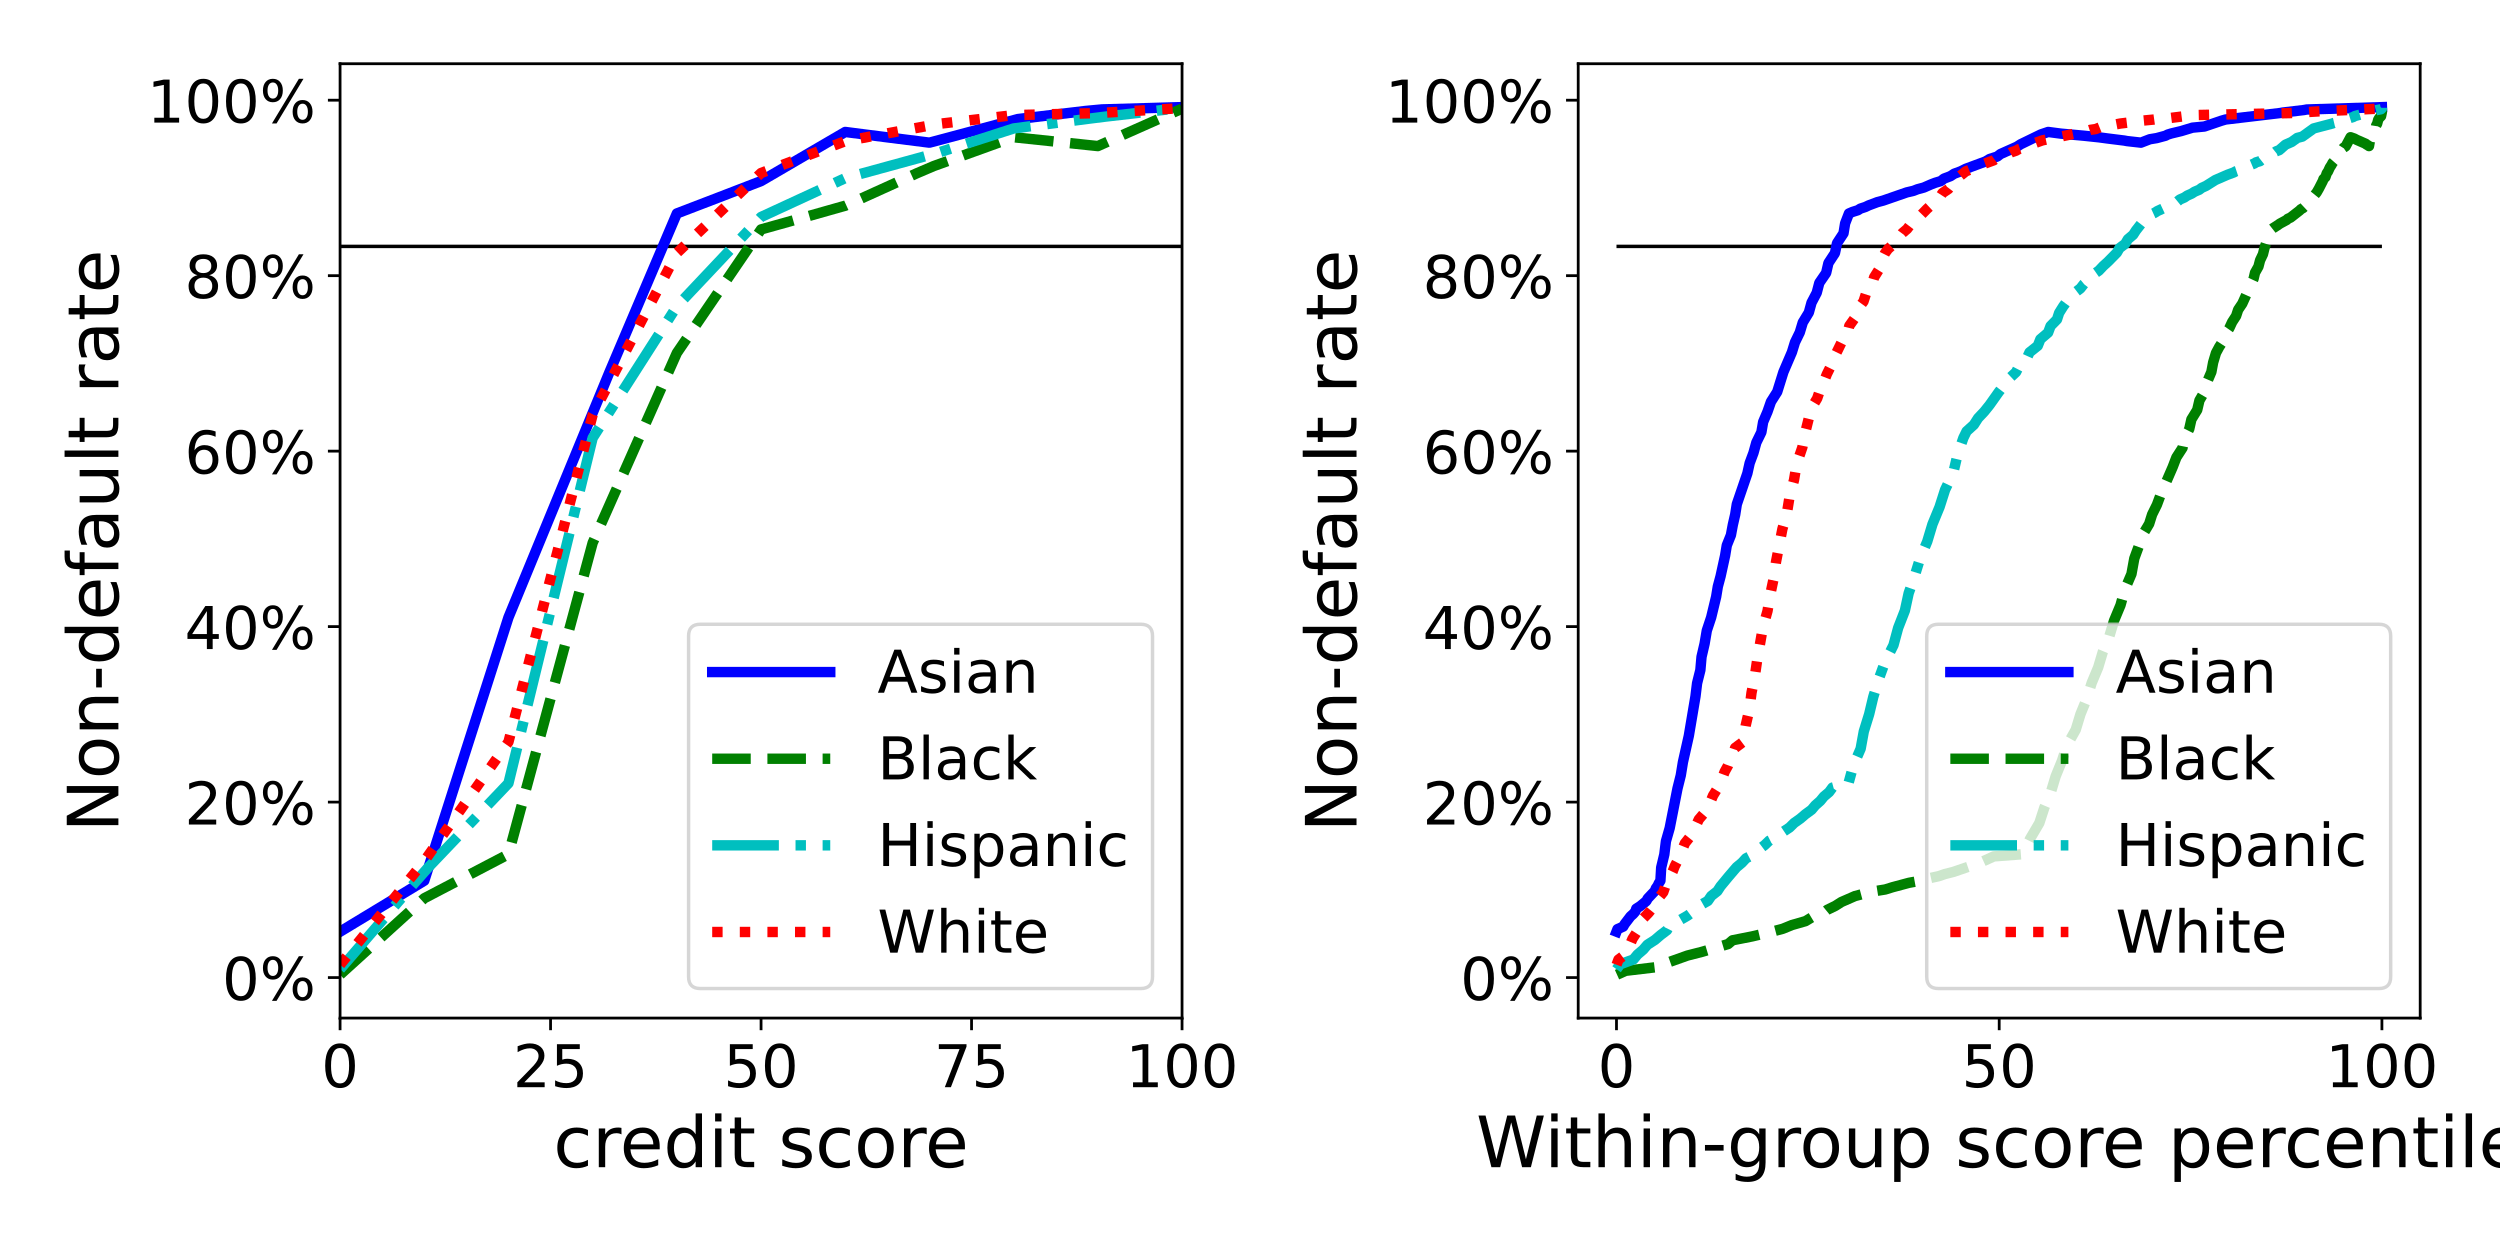 <?xml version="1.0" encoding="utf-8" standalone="no"?>
<!DOCTYPE svg PUBLIC "-//W3C//DTD SVG 1.1//EN"
  "http://www.w3.org/Graphics/SVG/1.1/DTD/svg11.dtd">
<!-- Created with matplotlib (https://matplotlib.org/) -->
<svg height="360pt" version="1.1" viewBox="0 0 720 360" width="720pt" xmlns="http://www.w3.org/2000/svg" xmlns:xlink="http://www.w3.org/1999/xlink">
 <defs>
  <style type="text/css">*{stroke-linecap:butt;stroke-linejoin:round;}</style>
 </defs>
 <g id="figure_1">
  <g id="patch_1">
   <path d="M 0 360 
L 720 360 
L 720 0 
L 0 0 
z
" style="fill:#ffffff;"/>
  </g>
  <g id="axes_1">
   <g id="patch_2">
    <path d="M 97.94 293.2 
L 340.429 293.2 
L 340.429 18.36 
L 97.94 18.36 
z
" style="fill:#ffffff;"/>
   </g>
   <g id="matplotlib.axis_1">
    <g id="xtick_1">
     <g id="line2d_1">
      <defs>
       <path d="M 0 0 
L 0 3.5 
" id="m68aff17938" style="stroke:#000000;stroke-width:0.8;"/>
      </defs>
      <g>
       <use style="stroke:#000000;stroke-width:0.8;" x="97.94" xlink:href="#m68aff17938" y="293.2"/>
      </g>
     </g>
     <g id="text_1">
      <!-- 0 -->
      <g transform="translate(92.532 313.117)scale(0.17 -0.17)">
       <defs>
        <path d="M 31.781 66.406 
Q 24.172 66.406 20.328 58.906 
Q 16.5 51.422 16.5 36.375 
Q 16.5 21.391 20.328 13.891 
Q 24.172 6.391 31.781 6.391 
Q 39.453 6.391 43.281 13.891 
Q 47.125 21.391 47.125 36.375 
Q 47.125 51.422 43.281 58.906 
Q 39.453 66.406 31.781 66.406 
z
M 31.781 74.219 
Q 44.047 74.219 50.516 64.516 
Q 56.984 54.828 56.984 36.375 
Q 56.984 17.969 50.516 8.266 
Q 44.047 -1.422 31.781 -1.422 
Q 19.531 -1.422 13.062 8.266 
Q 6.594 17.969 6.594 36.375 
Q 6.594 54.828 13.062 64.516 
Q 19.531 74.219 31.781 74.219 
z
" id="DejaVuSans-48"/>
       </defs>
       <use xlink:href="#DejaVuSans-48"/>
      </g>
     </g>
    </g>
    <g id="xtick_2">
     <g id="line2d_2">
      <g>
       <use style="stroke:#000000;stroke-width:0.8;" x="158.562" xlink:href="#m68aff17938" y="293.2"/>
      </g>
     </g>
     <g id="text_2">
      <!-- 25 -->
      <g transform="translate(147.746 313.117)scale(0.17 -0.17)">
       <defs>
        <path d="M 19.188 8.297 
L 53.609 8.297 
L 53.609 0 
L 7.328 0 
L 7.328 8.297 
Q 12.938 14.109 22.625 23.891 
Q 32.328 33.688 34.812 36.531 
Q 39.547 41.844 41.422 45.531 
Q 43.312 49.219 43.312 52.781 
Q 43.312 58.594 39.234 62.25 
Q 35.156 65.922 28.609 65.922 
Q 23.969 65.922 18.812 64.312 
Q 13.672 62.703 7.812 59.422 
L 7.812 69.391 
Q 13.766 71.781 18.938 73 
Q 24.125 74.219 28.422 74.219 
Q 39.75 74.219 46.484 68.547 
Q 53.219 62.891 53.219 53.422 
Q 53.219 48.922 51.531 44.891 
Q 49.859 40.875 45.406 35.406 
Q 44.188 33.984 37.641 27.219 
Q 31.109 20.453 19.188 8.297 
z
" id="DejaVuSans-50"/>
        <path d="M 10.797 72.906 
L 49.516 72.906 
L 49.516 64.594 
L 19.828 64.594 
L 19.828 46.734 
Q 21.969 47.469 24.109 47.828 
Q 26.266 48.188 28.422 48.188 
Q 40.625 48.188 47.75 41.5 
Q 54.891 34.812 54.891 23.391 
Q 54.891 11.625 47.562 5.094 
Q 40.234 -1.422 26.906 -1.422 
Q 22.312 -1.422 17.547 -0.641 
Q 12.797 0.141 7.719 1.703 
L 7.719 11.625 
Q 12.109 9.234 16.797 8.062 
Q 21.484 6.891 26.703 6.891 
Q 35.156 6.891 40.078 11.328 
Q 45.016 15.766 45.016 23.391 
Q 45.016 31 40.078 35.438 
Q 35.156 39.891 26.703 39.891 
Q 22.75 39.891 18.812 39.016 
Q 14.891 38.141 10.797 36.281 
z
" id="DejaVuSans-53"/>
       </defs>
       <use xlink:href="#DejaVuSans-50"/>
       <use x="63.623" xlink:href="#DejaVuSans-53"/>
      </g>
     </g>
    </g>
    <g id="xtick_3">
     <g id="line2d_3">
      <g>
       <use style="stroke:#000000;stroke-width:0.8;" x="219.185" xlink:href="#m68aff17938" y="293.2"/>
      </g>
     </g>
     <g id="text_3">
      <!-- 50 -->
      <g transform="translate(208.368 313.117)scale(0.17 -0.17)">
       <use xlink:href="#DejaVuSans-53"/>
       <use x="63.623" xlink:href="#DejaVuSans-48"/>
      </g>
     </g>
    </g>
    <g id="xtick_4">
     <g id="line2d_4">
      <g>
       <use style="stroke:#000000;stroke-width:0.8;" x="279.807" xlink:href="#m68aff17938" y="293.2"/>
      </g>
     </g>
     <g id="text_4">
      <!-- 75 -->
      <g transform="translate(268.991 313.117)scale(0.17 -0.17)">
       <defs>
        <path d="M 8.203 72.906 
L 55.078 72.906 
L 55.078 68.703 
L 28.609 0 
L 18.312 0 
L 43.219 64.594 
L 8.203 64.594 
z
" id="DejaVuSans-55"/>
       </defs>
       <use xlink:href="#DejaVuSans-55"/>
       <use x="63.623" xlink:href="#DejaVuSans-53"/>
      </g>
     </g>
    </g>
    <g id="xtick_5">
     <g id="line2d_5">
      <g>
       <use style="stroke:#000000;stroke-width:0.8;" x="340.429" xlink:href="#m68aff17938" y="293.2"/>
      </g>
     </g>
     <g id="text_5">
      <!-- 100 -->
      <g transform="translate(324.205 313.117)scale(0.17 -0.17)">
       <defs>
        <path d="M 12.406 8.297 
L 28.516 8.297 
L 28.516 63.922 
L 10.984 60.406 
L 10.984 69.391 
L 28.422 72.906 
L 38.281 72.906 
L 38.281 8.297 
L 54.391 8.297 
L 54.391 0 
L 12.406 0 
z
" id="DejaVuSans-49"/>
       </defs>
       <use xlink:href="#DejaVuSans-49"/>
       <use x="63.623" xlink:href="#DejaVuSans-48"/>
       <use x="127.246" xlink:href="#DejaVuSans-48"/>
      </g>
     </g>
    </g>
    <g id="text_6">
     <!-- credit score -->
     <g transform="translate(159.384 336.154)scale(0.204 -0.204)">
      <defs>
       <path d="M 48.781 52.594 
L 48.781 44.188 
Q 44.969 46.297 41.141 47.344 
Q 37.312 48.391 33.406 48.391 
Q 24.656 48.391 19.812 42.844 
Q 14.984 37.312 14.984 27.297 
Q 14.984 17.281 19.812 11.734 
Q 24.656 6.203 33.406 6.203 
Q 37.312 6.203 41.141 7.25 
Q 44.969 8.297 48.781 10.406 
L 48.781 2.094 
Q 45.016 0.344 40.984 -0.531 
Q 36.969 -1.422 32.422 -1.422 
Q 20.062 -1.422 12.781 6.344 
Q 5.516 14.109 5.516 27.297 
Q 5.516 40.672 12.859 48.328 
Q 20.219 56 33.016 56 
Q 37.156 56 41.109 55.141 
Q 45.062 54.297 48.781 52.594 
z
" id="DejaVuSans-99"/>
       <path d="M 41.109 46.297 
Q 39.594 47.172 37.812 47.578 
Q 36.031 48 33.891 48 
Q 26.266 48 22.188 43.047 
Q 18.109 38.094 18.109 28.812 
L 18.109 0 
L 9.078 0 
L 9.078 54.688 
L 18.109 54.688 
L 18.109 46.188 
Q 20.953 51.172 25.484 53.578 
Q 30.031 56 36.531 56 
Q 37.453 56 38.578 55.875 
Q 39.703 55.766 41.062 55.516 
z
" id="DejaVuSans-114"/>
       <path d="M 56.203 29.594 
L 56.203 25.203 
L 14.891 25.203 
Q 15.484 15.922 20.484 11.062 
Q 25.484 6.203 34.422 6.203 
Q 39.594 6.203 44.453 7.469 
Q 49.312 8.734 54.109 11.281 
L 54.109 2.781 
Q 49.266 0.734 44.188 -0.344 
Q 39.109 -1.422 33.891 -1.422 
Q 20.797 -1.422 13.156 6.188 
Q 5.516 13.812 5.516 26.812 
Q 5.516 40.234 12.766 48.109 
Q 20.016 56 32.328 56 
Q 43.359 56 49.781 48.891 
Q 56.203 41.797 56.203 29.594 
z
M 47.219 32.234 
Q 47.125 39.594 43.094 43.984 
Q 39.062 48.391 32.422 48.391 
Q 24.906 48.391 20.391 44.141 
Q 15.875 39.891 15.188 32.172 
z
" id="DejaVuSans-101"/>
       <path d="M 45.406 46.391 
L 45.406 75.984 
L 54.391 75.984 
L 54.391 0 
L 45.406 0 
L 45.406 8.203 
Q 42.578 3.328 38.25 0.953 
Q 33.938 -1.422 27.875 -1.422 
Q 17.969 -1.422 11.734 6.484 
Q 5.516 14.406 5.516 27.297 
Q 5.516 40.188 11.734 48.094 
Q 17.969 56 27.875 56 
Q 33.938 56 38.25 53.625 
Q 42.578 51.266 45.406 46.391 
z
M 14.797 27.297 
Q 14.797 17.391 18.875 11.75 
Q 22.953 6.109 30.078 6.109 
Q 37.203 6.109 41.297 11.75 
Q 45.406 17.391 45.406 27.297 
Q 45.406 37.203 41.297 42.844 
Q 37.203 48.484 30.078 48.484 
Q 22.953 48.484 18.875 42.844 
Q 14.797 37.203 14.797 27.297 
z
" id="DejaVuSans-100"/>
       <path d="M 9.422 54.688 
L 18.406 54.688 
L 18.406 0 
L 9.422 0 
z
M 9.422 75.984 
L 18.406 75.984 
L 18.406 64.594 
L 9.422 64.594 
z
" id="DejaVuSans-105"/>
       <path d="M 18.312 70.219 
L 18.312 54.688 
L 36.812 54.688 
L 36.812 47.703 
L 18.312 47.703 
L 18.312 18.016 
Q 18.312 11.328 20.141 9.422 
Q 21.969 7.516 27.594 7.516 
L 36.812 7.516 
L 36.812 0 
L 27.594 0 
Q 17.188 0 13.234 3.875 
Q 9.281 7.766 9.281 18.016 
L 9.281 47.703 
L 2.688 47.703 
L 2.688 54.688 
L 9.281 54.688 
L 9.281 70.219 
z
" id="DejaVuSans-116"/>
       <path id="DejaVuSans-32"/>
       <path d="M 44.281 53.078 
L 44.281 44.578 
Q 40.484 46.531 36.375 47.5 
Q 32.281 48.484 27.875 48.484 
Q 21.188 48.484 17.844 46.438 
Q 14.5 44.391 14.5 40.281 
Q 14.5 37.156 16.891 35.375 
Q 19.281 33.594 26.516 31.984 
L 29.594 31.297 
Q 39.156 29.25 43.188 25.516 
Q 47.219 21.781 47.219 15.094 
Q 47.219 7.469 41.188 3.016 
Q 35.156 -1.422 24.609 -1.422 
Q 20.219 -1.422 15.453 -0.562 
Q 10.688 0.297 5.422 2 
L 5.422 11.281 
Q 10.406 8.688 15.234 7.391 
Q 20.062 6.109 24.812 6.109 
Q 31.156 6.109 34.562 8.281 
Q 37.984 10.453 37.984 14.406 
Q 37.984 18.062 35.516 20.016 
Q 33.062 21.969 24.703 23.781 
L 21.578 24.516 
Q 13.234 26.266 9.516 29.906 
Q 5.812 33.547 5.812 39.891 
Q 5.812 47.609 11.281 51.797 
Q 16.75 56 26.812 56 
Q 31.781 56 36.172 55.266 
Q 40.578 54.547 44.281 53.078 
z
" id="DejaVuSans-115"/>
       <path d="M 30.609 48.391 
Q 23.391 48.391 19.188 42.75 
Q 14.984 37.109 14.984 27.297 
Q 14.984 17.484 19.156 11.844 
Q 23.344 6.203 30.609 6.203 
Q 37.797 6.203 41.984 11.859 
Q 46.188 17.531 46.188 27.297 
Q 46.188 37.016 41.984 42.703 
Q 37.797 48.391 30.609 48.391 
z
M 30.609 56 
Q 42.328 56 49.016 48.375 
Q 55.719 40.766 55.719 27.297 
Q 55.719 13.875 49.016 6.219 
Q 42.328 -1.422 30.609 -1.422 
Q 18.844 -1.422 12.172 6.219 
Q 5.516 13.875 5.516 27.297 
Q 5.516 40.766 12.172 48.375 
Q 18.844 56 30.609 56 
z
" id="DejaVuSans-111"/>
      </defs>
      <use xlink:href="#DejaVuSans-99"/>
      <use x="54.98" xlink:href="#DejaVuSans-114"/>
      <use x="93.844" xlink:href="#DejaVuSans-101"/>
      <use x="155.367" xlink:href="#DejaVuSans-100"/>
      <use x="218.844" xlink:href="#DejaVuSans-105"/>
      <use x="246.627" xlink:href="#DejaVuSans-116"/>
      <use x="285.836" xlink:href="#DejaVuSans-32"/>
      <use x="317.623" xlink:href="#DejaVuSans-115"/>
      <use x="369.723" xlink:href="#DejaVuSans-99"/>
      <use x="424.703" xlink:href="#DejaVuSans-111"/>
      <use x="485.885" xlink:href="#DejaVuSans-114"/>
      <use x="524.748" xlink:href="#DejaVuSans-101"/>
     </g>
    </g>
   </g>
   <g id="matplotlib.axis_2">
    <g id="ytick_1">
     <g id="line2d_6">
      <defs>
       <path d="M 0 0 
L -3.5 0 
" id="m7ad4b55104" style="stroke:#000000;stroke-width:0.8;"/>
      </defs>
      <g>
       <use style="stroke:#000000;stroke-width:0.8;" x="97.94" xlink:href="#m7ad4b55104" y="281.541"/>
      </g>
     </g>
     <g id="text_7">
      <!-- 0% -->
      <g transform="translate(63.971 288)scale(0.17 -0.17)">
       <defs>
        <path d="M 72.703 32.078 
Q 68.453 32.078 66.031 28.469 
Q 63.625 24.859 63.625 18.406 
Q 63.625 12.062 66.031 8.422 
Q 68.453 4.781 72.703 4.781 
Q 76.859 4.781 79.266 8.422 
Q 81.688 12.062 81.688 18.406 
Q 81.688 24.812 79.266 28.438 
Q 76.859 32.078 72.703 32.078 
z
M 72.703 38.281 
Q 80.422 38.281 84.953 32.906 
Q 89.5 27.547 89.5 18.406 
Q 89.5 9.281 84.938 3.922 
Q 80.375 -1.422 72.703 -1.422 
Q 64.891 -1.422 60.344 3.922 
Q 55.812 9.281 55.812 18.406 
Q 55.812 27.594 60.375 32.938 
Q 64.938 38.281 72.703 38.281 
z
M 22.312 68.016 
Q 18.109 68.016 15.688 64.375 
Q 13.281 60.75 13.281 54.391 
Q 13.281 47.953 15.672 44.328 
Q 18.062 40.719 22.312 40.719 
Q 26.562 40.719 28.969 44.328 
Q 31.391 47.953 31.391 54.391 
Q 31.391 60.688 28.953 64.344 
Q 26.516 68.016 22.312 68.016 
z
M 66.406 74.219 
L 74.219 74.219 
L 28.609 -1.422 
L 20.797 -1.422 
z
M 22.312 74.219 
Q 30.031 74.219 34.609 68.875 
Q 39.203 63.531 39.203 54.391 
Q 39.203 45.172 34.641 39.844 
Q 30.078 34.516 22.312 34.516 
Q 14.547 34.516 10.031 39.859 
Q 5.516 45.219 5.516 54.391 
Q 5.516 63.484 10.047 68.844 
Q 14.594 74.219 22.312 74.219 
z
" id="DejaVuSans-37"/>
       </defs>
       <use xlink:href="#DejaVuSans-48"/>
       <use x="63.623" xlink:href="#DejaVuSans-37"/>
      </g>
     </g>
    </g>
    <g id="ytick_2">
     <g id="line2d_7">
      <g>
       <use style="stroke:#000000;stroke-width:0.8;" x="97.94" xlink:href="#m7ad4b55104" y="231.004"/>
      </g>
     </g>
     <g id="text_8">
      <!-- 20% -->
      <g transform="translate(53.155 237.463)scale(0.17 -0.17)">
       <use xlink:href="#DejaVuSans-50"/>
       <use x="63.623" xlink:href="#DejaVuSans-48"/>
       <use x="127.246" xlink:href="#DejaVuSans-37"/>
      </g>
     </g>
    </g>
    <g id="ytick_3">
     <g id="line2d_8">
      <g>
       <use style="stroke:#000000;stroke-width:0.8;" x="97.94" xlink:href="#m7ad4b55104" y="180.467"/>
      </g>
     </g>
     <g id="text_9">
      <!-- 40% -->
      <g transform="translate(53.155 186.926)scale(0.17 -0.17)">
       <defs>
        <path d="M 37.797 64.312 
L 12.891 25.391 
L 37.797 25.391 
z
M 35.203 72.906 
L 47.609 72.906 
L 47.609 25.391 
L 58.016 25.391 
L 58.016 17.188 
L 47.609 17.188 
L 47.609 0 
L 37.797 0 
L 37.797 17.188 
L 4.891 17.188 
L 4.891 26.703 
z
" id="DejaVuSans-52"/>
       </defs>
       <use xlink:href="#DejaVuSans-52"/>
       <use x="63.623" xlink:href="#DejaVuSans-48"/>
       <use x="127.246" xlink:href="#DejaVuSans-37"/>
      </g>
     </g>
    </g>
    <g id="ytick_4">
     <g id="line2d_9">
      <g>
       <use style="stroke:#000000;stroke-width:0.8;" x="97.94" xlink:href="#m7ad4b55104" y="129.93"/>
      </g>
     </g>
     <g id="text_10">
      <!-- 60% -->
      <g transform="translate(53.155 136.389)scale(0.17 -0.17)">
       <defs>
        <path d="M 33.016 40.375 
Q 26.375 40.375 22.484 35.828 
Q 18.609 31.297 18.609 23.391 
Q 18.609 15.531 22.484 10.953 
Q 26.375 6.391 33.016 6.391 
Q 39.656 6.391 43.531 10.953 
Q 47.406 15.531 47.406 23.391 
Q 47.406 31.297 43.531 35.828 
Q 39.656 40.375 33.016 40.375 
z
M 52.594 71.297 
L 52.594 62.312 
Q 48.875 64.062 45.094 64.984 
Q 41.312 65.922 37.594 65.922 
Q 27.828 65.922 22.672 59.328 
Q 17.531 52.734 16.797 39.406 
Q 19.672 43.656 24.016 45.922 
Q 28.375 48.188 33.594 48.188 
Q 44.578 48.188 50.953 41.516 
Q 57.328 34.859 57.328 23.391 
Q 57.328 12.156 50.688 5.359 
Q 44.047 -1.422 33.016 -1.422 
Q 20.359 -1.422 13.672 8.266 
Q 6.984 17.969 6.984 36.375 
Q 6.984 53.656 15.188 63.938 
Q 23.391 74.219 37.203 74.219 
Q 40.922 74.219 44.703 73.484 
Q 48.484 72.75 52.594 71.297 
z
" id="DejaVuSans-54"/>
       </defs>
       <use xlink:href="#DejaVuSans-54"/>
       <use x="63.623" xlink:href="#DejaVuSans-48"/>
       <use x="127.246" xlink:href="#DejaVuSans-37"/>
      </g>
     </g>
    </g>
    <g id="ytick_5">
     <g id="line2d_10">
      <g>
       <use style="stroke:#000000;stroke-width:0.8;" x="97.94" xlink:href="#m7ad4b55104" y="79.393"/>
      </g>
     </g>
     <g id="text_11">
      <!-- 80% -->
      <g transform="translate(53.155 85.852)scale(0.17 -0.17)">
       <defs>
        <path d="M 31.781 34.625 
Q 24.75 34.625 20.719 30.859 
Q 16.703 27.094 16.703 20.516 
Q 16.703 13.922 20.719 10.156 
Q 24.75 6.391 31.781 6.391 
Q 38.812 6.391 42.859 10.172 
Q 46.922 13.969 46.922 20.516 
Q 46.922 27.094 42.891 30.859 
Q 38.875 34.625 31.781 34.625 
z
M 21.922 38.812 
Q 15.578 40.375 12.031 44.719 
Q 8.5 49.078 8.5 55.328 
Q 8.5 64.062 14.719 69.141 
Q 20.953 74.219 31.781 74.219 
Q 42.672 74.219 48.875 69.141 
Q 55.078 64.062 55.078 55.328 
Q 55.078 49.078 51.531 44.719 
Q 48 40.375 41.703 38.812 
Q 48.828 37.156 52.797 32.312 
Q 56.781 27.484 56.781 20.516 
Q 56.781 9.906 50.312 4.234 
Q 43.844 -1.422 31.781 -1.422 
Q 19.734 -1.422 13.25 4.234 
Q 6.781 9.906 6.781 20.516 
Q 6.781 27.484 10.781 32.312 
Q 14.797 37.156 21.922 38.812 
z
M 18.312 54.391 
Q 18.312 48.734 21.844 45.562 
Q 25.391 42.391 31.781 42.391 
Q 38.141 42.391 41.719 45.562 
Q 45.312 48.734 45.312 54.391 
Q 45.312 60.062 41.719 63.234 
Q 38.141 66.406 31.781 66.406 
Q 25.391 66.406 21.844 63.234 
Q 18.312 60.062 18.312 54.391 
z
" id="DejaVuSans-56"/>
       </defs>
       <use xlink:href="#DejaVuSans-56"/>
       <use x="63.623" xlink:href="#DejaVuSans-48"/>
       <use x="127.246" xlink:href="#DejaVuSans-37"/>
      </g>
     </g>
    </g>
    <g id="ytick_6">
     <g id="line2d_11">
      <g>
       <use style="stroke:#000000;stroke-width:0.8;" x="97.94" xlink:href="#m7ad4b55104" y="28.857"/>
      </g>
     </g>
     <g id="text_12">
      <!-- 100% -->
      <g transform="translate(42.339 35.315)scale(0.17 -0.17)">
       <use xlink:href="#DejaVuSans-49"/>
       <use x="63.623" xlink:href="#DejaVuSans-48"/>
       <use x="127.246" xlink:href="#DejaVuSans-48"/>
       <use x="190.869" xlink:href="#DejaVuSans-37"/>
      </g>
     </g>
    </g>
    <g id="text_13">
     <!-- Non-default rate -->
     <g transform="translate(34.096 239.646)rotate(-90)scale(0.204 -0.204)">
      <defs>
       <path d="M 9.812 72.906 
L 23.094 72.906 
L 55.422 11.922 
L 55.422 72.906 
L 64.984 72.906 
L 64.984 0 
L 51.703 0 
L 19.391 60.984 
L 19.391 0 
L 9.812 0 
z
" id="DejaVuSans-78"/>
       <path d="M 54.891 33.016 
L 54.891 0 
L 45.906 0 
L 45.906 32.719 
Q 45.906 40.484 42.875 44.328 
Q 39.844 48.188 33.797 48.188 
Q 26.516 48.188 22.312 43.547 
Q 18.109 38.922 18.109 30.906 
L 18.109 0 
L 9.078 0 
L 9.078 54.688 
L 18.109 54.688 
L 18.109 46.188 
Q 21.344 51.125 25.703 53.562 
Q 30.078 56 35.797 56 
Q 45.219 56 50.047 50.172 
Q 54.891 44.344 54.891 33.016 
z
" id="DejaVuSans-110"/>
       <path d="M 4.891 31.391 
L 31.203 31.391 
L 31.203 23.391 
L 4.891 23.391 
z
" id="DejaVuSans-45"/>
       <path d="M 37.109 75.984 
L 37.109 68.5 
L 28.516 68.5 
Q 23.688 68.5 21.797 66.547 
Q 19.922 64.594 19.922 59.516 
L 19.922 54.688 
L 34.719 54.688 
L 34.719 47.703 
L 19.922 47.703 
L 19.922 0 
L 10.891 0 
L 10.891 47.703 
L 2.297 47.703 
L 2.297 54.688 
L 10.891 54.688 
L 10.891 58.5 
Q 10.891 67.625 15.141 71.797 
Q 19.391 75.984 28.609 75.984 
z
" id="DejaVuSans-102"/>
       <path d="M 34.281 27.484 
Q 23.391 27.484 19.188 25 
Q 14.984 22.516 14.984 16.5 
Q 14.984 11.719 18.141 8.906 
Q 21.297 6.109 26.703 6.109 
Q 34.188 6.109 38.703 11.406 
Q 43.219 16.703 43.219 25.484 
L 43.219 27.484 
z
M 52.203 31.203 
L 52.203 0 
L 43.219 0 
L 43.219 8.297 
Q 40.141 3.328 35.547 0.953 
Q 30.953 -1.422 24.312 -1.422 
Q 15.922 -1.422 10.953 3.297 
Q 6 8.016 6 15.922 
Q 6 25.141 12.172 29.828 
Q 18.359 34.516 30.609 34.516 
L 43.219 34.516 
L 43.219 35.406 
Q 43.219 41.609 39.141 45 
Q 35.062 48.391 27.688 48.391 
Q 23 48.391 18.547 47.266 
Q 14.109 46.141 10.016 43.891 
L 10.016 52.203 
Q 14.938 54.109 19.578 55.047 
Q 24.219 56 28.609 56 
Q 40.484 56 46.344 49.844 
Q 52.203 43.703 52.203 31.203 
z
" id="DejaVuSans-97"/>
       <path d="M 8.5 21.578 
L 8.5 54.688 
L 17.484 54.688 
L 17.484 21.922 
Q 17.484 14.156 20.5 10.266 
Q 23.531 6.391 29.594 6.391 
Q 36.859 6.391 41.078 11.031 
Q 45.312 15.672 45.312 23.688 
L 45.312 54.688 
L 54.297 54.688 
L 54.297 0 
L 45.312 0 
L 45.312 8.406 
Q 42.047 3.422 37.719 1 
Q 33.406 -1.422 27.688 -1.422 
Q 18.266 -1.422 13.375 4.438 
Q 8.5 10.297 8.5 21.578 
z
M 31.109 56 
z
" id="DejaVuSans-117"/>
       <path d="M 9.422 75.984 
L 18.406 75.984 
L 18.406 0 
L 9.422 0 
z
" id="DejaVuSans-108"/>
      </defs>
      <use xlink:href="#DejaVuSans-78"/>
      <use x="74.805" xlink:href="#DejaVuSans-111"/>
      <use x="135.986" xlink:href="#DejaVuSans-110"/>
      <use x="199.365" xlink:href="#DejaVuSans-45"/>
      <use x="235.449" xlink:href="#DejaVuSans-100"/>
      <use x="298.926" xlink:href="#DejaVuSans-101"/>
      <use x="360.449" xlink:href="#DejaVuSans-102"/>
      <use x="395.654" xlink:href="#DejaVuSans-97"/>
      <use x="456.934" xlink:href="#DejaVuSans-117"/>
      <use x="520.312" xlink:href="#DejaVuSans-108"/>
      <use x="548.096" xlink:href="#DejaVuSans-116"/>
      <use x="587.305" xlink:href="#DejaVuSans-32"/>
      <use x="619.092" xlink:href="#DejaVuSans-114"/>
      <use x="660.205" xlink:href="#DejaVuSans-97"/>
      <use x="721.484" xlink:href="#DejaVuSans-116"/>
      <use x="760.693" xlink:href="#DejaVuSans-101"/>
     </g>
    </g>
   </g>
   <g id="LineCollection_1">
    <path clip-path="url(#p0ea06ed307)" d="M 97.94 70.971 
L 340.429 70.971 
" style="fill:none;stroke:#000000;"/>
   </g>
   <g id="line2d_12">
    <path clip-path="url(#p0ea06ed307)" d="M 97.94 268.326 
L 122.189 253.645 
L 146.438 177.814 
L 175.537 107.138 
L 194.936 61.478 
L 207.06 56.829 
L 216.76 53.089 
L 219.185 52.154 
L 243.434 38.004 
L 249.496 38.787 
L 267.683 41.086 
L 293.144 34.289 
L 312.543 31.965 
L 317.393 31.51 
L 330.73 31.131 
L 339.217 30.878 
L 340.429 30.853 
L 340.429 30.853 
" style="fill:none;stroke:#0000ff;stroke-linecap:square;stroke-width:3;"/>
   </g>
   <g id="line2d_13">
    <path clip-path="url(#p0ea06ed307)" d="M 97.94 280.707 
L 112.489 267.492 
L 122.189 258.698 
L 146.438 246.014 
L 170.687 156.336 
L 194.936 101.655 
L 217.972 67.871 
L 219.185 66.077 
L 230.097 63.019 
L 242.221 59.583 
L 243.434 59.254 
L 264.045 49.905 
L 268.895 47.833 
L 284.657 42.148 
L 291.932 39.52 
L 316.181 42.072 
L 324.668 38.282 
L 340.429 31.282 
L 340.429 31.282 
" style="fill:none;stroke:#008000;stroke-dasharray:11.1,4.8;stroke-dashoffset:0;stroke-width:3;"/>
   </g>
   <g id="line2d_14">
    <path clip-path="url(#p0ea06ed307)" d="M 97.94 279.141 
L 118.552 255.237 
L 123.401 249.753 
L 144.013 228.124 
L 146.438 225.571 
L 170.687 126.115 
L 194.936 88.212 
L 203.423 79.217 
L 219.185 62.489 
L 243.434 51.295 
L 270.108 43.992 
L 284.657 39.343 
L 291.932 36.993 
L 313.756 34.163 
L 318.605 33.556 
L 328.305 32.445 
L 339.217 31.181 
L 340.429 31.055 
L 340.429 31.055 
" style="fill:none;stroke:#00bfbf;stroke-dasharray:19.2,4.8,3,4.8;stroke-dashoffset:0;stroke-width:3;"/>
   </g>
   <g id="line2d_15">
    <path clip-path="url(#p0ea06ed307)" d="M 97.94 277.852 
L 122.189 248.01 
L 146.438 213.67 
L 170.687 119.419 
L 182.811 96.146 
L 194.936 72.874 
L 215.547 53.266 
L 219.185 49.829 
L 225.247 47.53 
L 243.434 40.657 
L 270.108 35.704 
L 278.595 34.719 
L 291.932 33.152 
L 316.181 32.571 
L 340.429 31.131 
L 340.429 31.131 
" style="fill:none;stroke:#ff0000;stroke-dasharray:3,4.95;stroke-dashoffset:0;stroke-width:3;"/>
   </g>
   <g id="patch_3">
    <path d="M 97.94 293.2 
L 97.94 18.36 
" style="fill:none;stroke:#000000;stroke-linecap:square;stroke-linejoin:miter;stroke-width:0.8;"/>
   </g>
   <g id="patch_4">
    <path d="M 340.429 293.2 
L 340.429 18.36 
" style="fill:none;stroke:#000000;stroke-linecap:square;stroke-linejoin:miter;stroke-width:0.8;"/>
   </g>
   <g id="patch_5">
    <path d="M 97.94 293.2 
L 340.429 293.2 
" style="fill:none;stroke:#000000;stroke-linecap:square;stroke-linejoin:miter;stroke-width:0.8;"/>
   </g>
   <g id="patch_6">
    <path d="M 97.94 18.36 
L 340.429 18.36 
" style="fill:none;stroke:#000000;stroke-linecap:square;stroke-linejoin:miter;stroke-width:0.8;"/>
   </g>
   <g id="legend_1">
    <g id="patch_7">
     <path d="M 201.712 284.7 
L 328.529 284.7 
Q 331.929 284.7 331.929 281.3 
L 331.929 183.189 
Q 331.929 179.789 328.529 179.789 
L 201.712 179.789 
Q 198.312 179.789 198.312 183.189 
L 198.312 281.3 
Q 198.312 284.7 201.712 284.7 
z
" style="fill:#ffffff;opacity:0.8;stroke:#cccccc;stroke-linejoin:miter;"/>
    </g>
    <g id="line2d_16">
     <path d="M 205.112 193.556 
L 239.112 193.556 
" style="fill:none;stroke:#0000ff;stroke-linecap:square;stroke-width:3;"/>
    </g>
    <g id="line2d_17"/>
    <g id="text_14">
     <!-- Asian -->
     <g transform="translate(252.712 199.506)scale(0.17 -0.17)">
      <defs>
       <path d="M 34.188 63.188 
L 20.797 26.906 
L 47.609 26.906 
z
M 28.609 72.906 
L 39.797 72.906 
L 67.578 0 
L 57.328 0 
L 50.688 18.703 
L 17.828 18.703 
L 11.188 0 
L 0.781 0 
z
" id="DejaVuSans-65"/>
      </defs>
      <use xlink:href="#DejaVuSans-65"/>
      <use x="68.408" xlink:href="#DejaVuSans-115"/>
      <use x="120.508" xlink:href="#DejaVuSans-105"/>
      <use x="148.291" xlink:href="#DejaVuSans-97"/>
      <use x="209.57" xlink:href="#DejaVuSans-110"/>
     </g>
    </g>
    <g id="line2d_18">
     <path d="M 205.112 218.509 
L 239.112 218.509 
" style="fill:none;stroke:#008000;stroke-dasharray:11.1,4.8;stroke-dashoffset:0;stroke-width:3;"/>
    </g>
    <g id="line2d_19"/>
    <g id="text_15">
     <!-- Black -->
     <g transform="translate(252.712 224.459)scale(0.17 -0.17)">
      <defs>
       <path d="M 19.672 34.812 
L 19.672 8.109 
L 35.5 8.109 
Q 43.453 8.109 47.281 11.406 
Q 51.125 14.703 51.125 21.484 
Q 51.125 28.328 47.281 31.562 
Q 43.453 34.812 35.5 34.812 
z
M 19.672 64.797 
L 19.672 42.828 
L 34.281 42.828 
Q 41.5 42.828 45.031 45.531 
Q 48.578 48.25 48.578 53.812 
Q 48.578 59.328 45.031 62.062 
Q 41.5 64.797 34.281 64.797 
z
M 9.812 72.906 
L 35.016 72.906 
Q 46.297 72.906 52.391 68.219 
Q 58.5 63.531 58.5 54.891 
Q 58.5 48.188 55.375 44.234 
Q 52.25 40.281 46.188 39.312 
Q 53.469 37.75 57.5 32.781 
Q 61.531 27.828 61.531 20.406 
Q 61.531 10.641 54.891 5.312 
Q 48.25 0 35.984 0 
L 9.812 0 
z
" id="DejaVuSans-66"/>
       <path d="M 9.078 75.984 
L 18.109 75.984 
L 18.109 31.109 
L 44.922 54.688 
L 56.391 54.688 
L 27.391 29.109 
L 57.625 0 
L 45.906 0 
L 18.109 26.703 
L 18.109 0 
L 9.078 0 
z
" id="DejaVuSans-107"/>
      </defs>
      <use xlink:href="#DejaVuSans-66"/>
      <use x="68.604" xlink:href="#DejaVuSans-108"/>
      <use x="96.387" xlink:href="#DejaVuSans-97"/>
      <use x="157.666" xlink:href="#DejaVuSans-99"/>
      <use x="212.646" xlink:href="#DejaVuSans-107"/>
     </g>
    </g>
    <g id="line2d_20">
     <path d="M 205.112 243.462 
L 239.112 243.462 
" style="fill:none;stroke:#00bfbf;stroke-dasharray:19.2,4.8,3,4.8;stroke-dashoffset:0;stroke-width:3;"/>
    </g>
    <g id="line2d_21"/>
    <g id="text_16">
     <!-- Hispanic -->
     <g transform="translate(252.712 249.412)scale(0.17 -0.17)">
      <defs>
       <path d="M 9.812 72.906 
L 19.672 72.906 
L 19.672 43.016 
L 55.516 43.016 
L 55.516 72.906 
L 65.375 72.906 
L 65.375 0 
L 55.516 0 
L 55.516 34.719 
L 19.672 34.719 
L 19.672 0 
L 9.812 0 
z
" id="DejaVuSans-72"/>
       <path d="M 18.109 8.203 
L 18.109 -20.797 
L 9.078 -20.797 
L 9.078 54.688 
L 18.109 54.688 
L 18.109 46.391 
Q 20.953 51.266 25.266 53.625 
Q 29.594 56 35.594 56 
Q 45.562 56 51.781 48.094 
Q 58.016 40.188 58.016 27.297 
Q 58.016 14.406 51.781 6.484 
Q 45.562 -1.422 35.594 -1.422 
Q 29.594 -1.422 25.266 0.953 
Q 20.953 3.328 18.109 8.203 
z
M 48.688 27.297 
Q 48.688 37.203 44.609 42.844 
Q 40.531 48.484 33.406 48.484 
Q 26.266 48.484 22.188 42.844 
Q 18.109 37.203 18.109 27.297 
Q 18.109 17.391 22.188 11.75 
Q 26.266 6.109 33.406 6.109 
Q 40.531 6.109 44.609 11.75 
Q 48.688 17.391 48.688 27.297 
z
" id="DejaVuSans-112"/>
      </defs>
      <use xlink:href="#DejaVuSans-72"/>
      <use x="75.195" xlink:href="#DejaVuSans-105"/>
      <use x="102.979" xlink:href="#DejaVuSans-115"/>
      <use x="155.078" xlink:href="#DejaVuSans-112"/>
      <use x="218.555" xlink:href="#DejaVuSans-97"/>
      <use x="279.834" xlink:href="#DejaVuSans-110"/>
      <use x="343.213" xlink:href="#DejaVuSans-105"/>
      <use x="370.996" xlink:href="#DejaVuSans-99"/>
     </g>
    </g>
    <g id="line2d_22">
     <path d="M 205.112 268.415 
L 239.112 268.415 
" style="fill:none;stroke:#ff0000;stroke-dasharray:3,4.95;stroke-dashoffset:0;stroke-width:3;"/>
    </g>
    <g id="line2d_23"/>
    <g id="text_17">
     <!-- White -->
     <g transform="translate(252.712 274.365)scale(0.17 -0.17)">
      <defs>
       <path d="M 3.328 72.906 
L 13.281 72.906 
L 28.609 11.281 
L 43.891 72.906 
L 54.984 72.906 
L 70.312 11.281 
L 85.594 72.906 
L 95.609 72.906 
L 77.297 0 
L 64.891 0 
L 49.516 63.281 
L 33.984 0 
L 21.578 0 
z
" id="DejaVuSans-87"/>
       <path d="M 54.891 33.016 
L 54.891 0 
L 45.906 0 
L 45.906 32.719 
Q 45.906 40.484 42.875 44.328 
Q 39.844 48.188 33.797 48.188 
Q 26.516 48.188 22.312 43.547 
Q 18.109 38.922 18.109 30.906 
L 18.109 0 
L 9.078 0 
L 9.078 75.984 
L 18.109 75.984 
L 18.109 46.188 
Q 21.344 51.125 25.703 53.562 
Q 30.078 56 35.797 56 
Q 45.219 56 50.047 50.172 
Q 54.891 44.344 54.891 33.016 
z
" id="DejaVuSans-104"/>
      </defs>
      <use xlink:href="#DejaVuSans-87"/>
      <use x="98.877" xlink:href="#DejaVuSans-104"/>
      <use x="162.256" xlink:href="#DejaVuSans-105"/>
      <use x="190.039" xlink:href="#DejaVuSans-116"/>
      <use x="229.248" xlink:href="#DejaVuSans-101"/>
     </g>
    </g>
   </g>
  </g>
  <g id="axes_2">
   <g id="patch_8">
    <path d="M 454.524 293.2 
L 697.014 293.2 
L 697.014 18.36 
L 454.524 18.36 
z
" style="fill:#ffffff;"/>
   </g>
   <g id="matplotlib.axis_3">
    <g id="xtick_6">
     <g id="line2d_24">
      <g>
       <use style="stroke:#000000;stroke-width:0.8;" x="465.547" xlink:href="#m68aff17938" y="293.2"/>
      </g>
     </g>
     <g id="text_18">
      <!-- 0 -->
      <g transform="translate(460.139 313.117)scale(0.17 -0.17)">
       <use xlink:href="#DejaVuSans-48"/>
      </g>
     </g>
    </g>
    <g id="xtick_7">
     <g id="line2d_25">
      <g>
       <use style="stroke:#000000;stroke-width:0.8;" x="575.769" xlink:href="#m68aff17938" y="293.2"/>
      </g>
     </g>
     <g id="text_19">
      <!-- 50 -->
      <g transform="translate(564.953 313.117)scale(0.17 -0.17)">
       <use xlink:href="#DejaVuSans-53"/>
       <use x="63.623" xlink:href="#DejaVuSans-48"/>
      </g>
     </g>
    </g>
    <g id="xtick_8">
     <g id="line2d_26">
      <g>
       <use style="stroke:#000000;stroke-width:0.8;" x="685.992" xlink:href="#m68aff17938" y="293.2"/>
      </g>
     </g>
     <g id="text_20">
      <!-- 100 -->
      <g transform="translate(669.767 313.117)scale(0.17 -0.17)">
       <use xlink:href="#DejaVuSans-49"/>
       <use x="63.623" xlink:href="#DejaVuSans-48"/>
       <use x="127.246" xlink:href="#DejaVuSans-48"/>
      </g>
     </g>
    </g>
    <g id="text_21">
     <!-- Within-group score percentile -->
     <g transform="translate(425.126 336.154)scale(0.204 -0.204)">
      <defs>
       <path d="M 45.406 27.984 
Q 45.406 37.75 41.375 43.109 
Q 37.359 48.484 30.078 48.484 
Q 22.859 48.484 18.828 43.109 
Q 14.797 37.75 14.797 27.984 
Q 14.797 18.266 18.828 12.891 
Q 22.859 7.516 30.078 7.516 
Q 37.359 7.516 41.375 12.891 
Q 45.406 18.266 45.406 27.984 
z
M 54.391 6.781 
Q 54.391 -7.172 48.188 -13.984 
Q 42 -20.797 29.203 -20.797 
Q 24.469 -20.797 20.266 -20.094 
Q 16.062 -19.391 12.109 -17.922 
L 12.109 -9.188 
Q 16.062 -11.328 19.922 -12.344 
Q 23.781 -13.375 27.781 -13.375 
Q 36.625 -13.375 41.016 -8.766 
Q 45.406 -4.156 45.406 5.172 
L 45.406 9.625 
Q 42.625 4.781 38.281 2.391 
Q 33.938 0 27.875 0 
Q 17.828 0 11.672 7.656 
Q 5.516 15.328 5.516 27.984 
Q 5.516 40.672 11.672 48.328 
Q 17.828 56 27.875 56 
Q 33.938 56 38.281 53.609 
Q 42.625 51.219 45.406 46.391 
L 45.406 54.688 
L 54.391 54.688 
z
" id="DejaVuSans-103"/>
      </defs>
      <use xlink:href="#DejaVuSans-87"/>
      <use x="96.627" xlink:href="#DejaVuSans-105"/>
      <use x="124.41" xlink:href="#DejaVuSans-116"/>
      <use x="163.619" xlink:href="#DejaVuSans-104"/>
      <use x="226.998" xlink:href="#DejaVuSans-105"/>
      <use x="254.781" xlink:href="#DejaVuSans-110"/>
      <use x="318.16" xlink:href="#DejaVuSans-45"/>
      <use x="354.244" xlink:href="#DejaVuSans-103"/>
      <use x="417.721" xlink:href="#DejaVuSans-114"/>
      <use x="456.584" xlink:href="#DejaVuSans-111"/>
      <use x="517.766" xlink:href="#DejaVuSans-117"/>
      <use x="581.145" xlink:href="#DejaVuSans-112"/>
      <use x="644.621" xlink:href="#DejaVuSans-32"/>
      <use x="676.408" xlink:href="#DejaVuSans-115"/>
      <use x="728.508" xlink:href="#DejaVuSans-99"/>
      <use x="783.488" xlink:href="#DejaVuSans-111"/>
      <use x="844.67" xlink:href="#DejaVuSans-114"/>
      <use x="883.533" xlink:href="#DejaVuSans-101"/>
      <use x="945.057" xlink:href="#DejaVuSans-32"/>
      <use x="976.844" xlink:href="#DejaVuSans-112"/>
      <use x="1040.32" xlink:href="#DejaVuSans-101"/>
      <use x="1101.844" xlink:href="#DejaVuSans-114"/>
      <use x="1140.707" xlink:href="#DejaVuSans-99"/>
      <use x="1195.688" xlink:href="#DejaVuSans-101"/>
      <use x="1257.211" xlink:href="#DejaVuSans-110"/>
      <use x="1320.59" xlink:href="#DejaVuSans-116"/>
      <use x="1359.799" xlink:href="#DejaVuSans-105"/>
      <use x="1387.582" xlink:href="#DejaVuSans-108"/>
      <use x="1415.365" xlink:href="#DejaVuSans-101"/>
     </g>
    </g>
   </g>
   <g id="matplotlib.axis_4">
    <g id="ytick_7">
     <g id="line2d_27">
      <g>
       <use style="stroke:#000000;stroke-width:0.8;" x="454.524" xlink:href="#m7ad4b55104" y="281.541"/>
      </g>
     </g>
     <g id="text_22">
      <!-- 0% -->
      <g transform="translate(420.556 288)scale(0.17 -0.17)">
       <use xlink:href="#DejaVuSans-48"/>
       <use x="63.623" xlink:href="#DejaVuSans-37"/>
      </g>
     </g>
    </g>
    <g id="ytick_8">
     <g id="line2d_28">
      <g>
       <use style="stroke:#000000;stroke-width:0.8;" x="454.524" xlink:href="#m7ad4b55104" y="231.004"/>
      </g>
     </g>
     <g id="text_23">
      <!-- 20% -->
      <g transform="translate(409.739 237.463)scale(0.17 -0.17)">
       <use xlink:href="#DejaVuSans-50"/>
       <use x="63.623" xlink:href="#DejaVuSans-48"/>
       <use x="127.246" xlink:href="#DejaVuSans-37"/>
      </g>
     </g>
    </g>
    <g id="ytick_9">
     <g id="line2d_29">
      <g>
       <use style="stroke:#000000;stroke-width:0.8;" x="454.524" xlink:href="#m7ad4b55104" y="180.467"/>
      </g>
     </g>
     <g id="text_24">
      <!-- 40% -->
      <g transform="translate(409.739 186.926)scale(0.17 -0.17)">
       <use xlink:href="#DejaVuSans-52"/>
       <use x="63.623" xlink:href="#DejaVuSans-48"/>
       <use x="127.246" xlink:href="#DejaVuSans-37"/>
      </g>
     </g>
    </g>
    <g id="ytick_10">
     <g id="line2d_30">
      <g>
       <use style="stroke:#000000;stroke-width:0.8;" x="454.524" xlink:href="#m7ad4b55104" y="129.93"/>
      </g>
     </g>
     <g id="text_25">
      <!-- 60% -->
      <g transform="translate(409.739 136.389)scale(0.17 -0.17)">
       <use xlink:href="#DejaVuSans-54"/>
       <use x="63.623" xlink:href="#DejaVuSans-48"/>
       <use x="127.246" xlink:href="#DejaVuSans-37"/>
      </g>
     </g>
    </g>
    <g id="ytick_11">
     <g id="line2d_31">
      <g>
       <use style="stroke:#000000;stroke-width:0.8;" x="454.524" xlink:href="#m7ad4b55104" y="79.393"/>
      </g>
     </g>
     <g id="text_26">
      <!-- 80% -->
      <g transform="translate(409.739 85.852)scale(0.17 -0.17)">
       <use xlink:href="#DejaVuSans-56"/>
       <use x="63.623" xlink:href="#DejaVuSans-48"/>
       <use x="127.246" xlink:href="#DejaVuSans-37"/>
      </g>
     </g>
    </g>
    <g id="ytick_12">
     <g id="line2d_32">
      <g>
       <use style="stroke:#000000;stroke-width:0.8;" x="454.524" xlink:href="#m7ad4b55104" y="28.857"/>
      </g>
     </g>
     <g id="text_27">
      <!-- 100% -->
      <g transform="translate(398.923 35.315)scale(0.17 -0.17)">
       <use xlink:href="#DejaVuSans-49"/>
       <use x="63.623" xlink:href="#DejaVuSans-48"/>
       <use x="127.246" xlink:href="#DejaVuSans-48"/>
       <use x="190.869" xlink:href="#DejaVuSans-37"/>
      </g>
     </g>
    </g>
    <g id="text_28">
     <!-- Non-default rate -->
     <g transform="translate(390.68 239.646)rotate(-90)scale(0.204 -0.204)">
      <use xlink:href="#DejaVuSans-78"/>
      <use x="74.805" xlink:href="#DejaVuSans-111"/>
      <use x="135.986" xlink:href="#DejaVuSans-110"/>
      <use x="199.365" xlink:href="#DejaVuSans-45"/>
      <use x="235.449" xlink:href="#DejaVuSans-100"/>
      <use x="298.926" xlink:href="#DejaVuSans-101"/>
      <use x="360.449" xlink:href="#DejaVuSans-102"/>
      <use x="395.654" xlink:href="#DejaVuSans-97"/>
      <use x="456.934" xlink:href="#DejaVuSans-117"/>
      <use x="520.312" xlink:href="#DejaVuSans-108"/>
      <use x="548.096" xlink:href="#DejaVuSans-116"/>
      <use x="587.305" xlink:href="#DejaVuSans-32"/>
      <use x="619.092" xlink:href="#DejaVuSans-114"/>
      <use x="660.205" xlink:href="#DejaVuSans-97"/>
      <use x="721.484" xlink:href="#DejaVuSans-116"/>
      <use x="760.693" xlink:href="#DejaVuSans-101"/>
     </g>
    </g>
   </g>
   <g id="LineCollection_2">
    <path clip-path="url(#p6c1a0f7302)" d="M 465.547 70.971 
L 685.992 70.971 
" style="fill:none;stroke:#000000;"/>
   </g>
   <g id="line2d_33">
    <path clip-path="url(#p6c1a0f7302)" d="M 465.547 268.326 
L 465.833 267.593 
L 467.487 266.86 
L 467.905 266.127 
L 469.581 263.929 
L 470.397 263.196 
L 471.014 262.463 
L 471.234 261.705 
L 472.381 260.973 
L 474.144 259.507 
L 474.541 258.774 
L 476.613 256.576 
L 476.878 255.843 
L 477.407 255.11 
L 477.737 254.378 
L 478.2 253.645 
L 478.421 249.854 
L 479.325 246.064 
L 479.787 242.274 
L 480.868 238.484 
L 483.116 227.088 
L 484.064 223.297 
L 484.681 219.507 
L 486.379 211.927 
L 488.297 200.556 
L 488.76 196.765 
L 489.707 192.975 
L 490.038 189.185 
L 490.92 185.395 
L 491.559 181.604 
L 492.816 177.814 
L 494.249 171.876 
L 494.734 168.92 
L 495.527 165.963 
L 496.828 160.025 
L 497.313 157.069 
L 498.503 154.112 
L 499.054 151.156 
L 499.738 148.174 
L 500.201 145.218 
L 503.243 136.323 
L 503.904 133.367 
L 505.006 130.41 
L 505.822 127.454 
L 507.277 124.472 
L 507.784 121.516 
L 509.041 118.56 
L 510.033 115.704 
L 511.84 112.849 
L 513.626 107.138 
L 516.073 101.428 
L 516.954 98.572 
L 518.343 95.717 
L 519.203 92.862 
L 520.945 90.006 
L 521.716 87.176 
L 523.215 84.321 
L 523.965 81.465 
L 525.927 78.61 
L 526.588 75.755 
L 528.462 72.899 
L 529.057 70.044 
L 530.931 67.189 
L 531.394 64.333 
L 532.496 61.478 
L 533.554 61.023 
L 535.075 60.543 
L 535.78 60.088 
L 537.235 59.608 
L 538.183 59.153 
L 540.674 58.218 
L 542.372 57.764 
L 549.139 55.414 
L 551.079 54.959 
L 552.248 54.504 
L 554.033 54.024 
L 556.172 53.089 
L 557.362 52.634 
L 558.971 52.154 
L 559.853 51.447 
L 561.727 50.739 
L 562.807 50.031 
L 564.725 49.324 
L 566.136 48.616 
L 571.845 46.494 
L 573.014 45.786 
L 575.218 45.079 
L 576.122 44.371 
L 580.861 42.249 
L 581.964 41.541 
L 587.783 38.711 
L 589.878 38.004 
L 593.515 38.484 
L 600.172 39.09 
L 604.471 39.545 
L 606.918 39.874 
L 611.768 40.48 
L 612.584 40.632 
L 616.596 41.086 
L 619.153 40.101 
L 621.137 39.772 
L 623.672 39.09 
L 624.289 38.762 
L 625.347 38.433 
L 628.191 37.751 
L 631.432 36.766 
L 634.87 36.437 
L 639.764 34.769 
L 640.977 34.416 
L 656.717 32.546 
L 657.378 32.419 
L 663.55 31.687 
L 664.344 31.535 
L 685.992 30.853 
L 685.992 30.853 
" style="fill:none;stroke:#0000ff;stroke-linecap:square;stroke-width:3;"/>
   </g>
   <g id="line2d_34">
    <path clip-path="url(#p6c1a0f7302)" d="M 465.701 280.707 
L 468.17 279.595 
L 477.296 278.509 
L 479.81 277.397 
L 485.982 275.199 
L 490.237 274.112 
L 497.688 271.889 
L 498.966 270.802 
L 504.61 269.69 
L 509.217 268.604 
L 513.427 267.492 
L 516.095 266.405 
L 519.975 265.294 
L 521.782 264.207 
L 524.957 263.095 
L 526.279 262.009 
L 528.572 260.897 
L 530.313 259.785 
L 534.237 258.067 
L 539.021 256.803 
L 542.945 256.172 
L 545.061 255.515 
L 549.779 254.251 
L 553.262 253.619 
L 555.378 252.988 
L 558.288 252.356 
L 560.14 251.724 
L 562.631 251.093 
L 570.038 248.541 
L 574.204 246.645 
L 582.493 246.014 
L 584.675 241.541 
L 587.321 237.043 
L 588.775 232.571 
L 590.671 228.073 
L 592.016 223.601 
L 593.846 219.103 
L 595.301 214.63 
L 597.814 210.158 
L 599.18 205.66 
L 601.01 201.187 
L 602.399 196.69 
L 604.273 192.217 
L 605.617 187.719 
L 607.491 183.247 
L 608.836 178.774 
L 610.71 174.277 
L 611.944 169.804 
L 613.862 165.306 
L 614.678 160.834 
L 617.323 153.607 
L 618.954 150.878 
L 619.814 148.149 
L 621.181 145.395 
L 622.195 142.666 
L 625.744 134.479 
L 626.802 131.724 
L 628.566 128.995 
L 629.117 126.266 
L 630.506 123.537 
L 631.123 120.783 
L 632.798 118.054 
L 633.438 115.325 
L 635.025 112.596 
L 635.708 109.867 
L 636.877 107.113 
L 637.384 104.384 
L 638.199 101.655 
L 639.147 99.886 
L 640.315 98.092 
L 640.778 96.323 
L 642.035 94.529 
L 642.851 92.76 
L 643.997 90.992 
L 644.592 89.198 
L 645.783 87.429 
L 648.185 82.097 
L 649.023 80.303 
L 649.442 78.534 
L 650.434 76.766 
L 650.897 74.971 
L 651.735 73.203 
L 652.175 71.409 
L 653.366 67.871 
L 654.159 66.077 
L 654.578 65.748 
L 655.658 65.066 
L 656.65 64.384 
L 658.568 63.348 
L 658.877 63.019 
L 659.671 62.666 
L 662.294 60.619 
L 662.647 60.265 
L 663.242 59.937 
L 663.617 59.583 
L 664.3 59.254 
L 664.564 58.699 
L 667.21 55.414 
L 667.849 54.302 
L 668.973 52.104 
L 669.15 51.573 
L 669.723 51.017 
L 670.098 49.905 
L 670.472 49.375 
L 670.979 48.263 
L 671.53 47.404 
L 671.751 46.949 
L 672.126 46.519 
L 673.625 44.321 
L 674.088 43.891 
L 674.925 42.577 
L 675.543 42.148 
L 676.953 39.52 
L 678.034 39.899 
L 678.739 40.278 
L 681.34 41.415 
L 681.428 41.541 
L 682.112 41.946 
L 682.266 42.072 
L 682.553 40.455 
L 682.839 39.899 
L 683.457 38.282 
L 684.25 36.69 
L 684.338 36.134 
L 684.625 35.603 
L 684.911 34.517 
L 685.22 33.986 
L 685.749 33.455 
L 685.97 32.369 
L 685.992 31.282 
L 685.992 31.282 
" style="fill:none;stroke:#008000;stroke-dasharray:11.1,4.8;stroke-dashoffset:0;stroke-width:3;"/>
   </g>
   <g id="line2d_35">
    <path clip-path="url(#p6c1a0f7302)" d="M 465.569 279.141 
L 466.583 277.726 
L 470.441 276.311 
L 471.587 274.921 
L 473.24 273.506 
L 474.453 272.091 
L 476.613 270.701 
L 478.266 269.286 
L 480.096 267.896 
L 480.802 266.481 
L 483.667 265.066 
L 486.07 263.676 
L 487.988 262.261 
L 489.355 260.872 
L 491.868 259.456 
L 492.838 258.041 
L 494.601 256.652 
L 495.527 255.237 
L 497.842 252.432 
L 500.135 249.753 
L 501.656 248.49 
L 502.846 247.201 
L 505.293 245.938 
L 506.505 244.674 
L 508.225 243.386 
L 509.525 242.122 
L 512.061 240.834 
L 513.516 239.57 
L 515.411 238.307 
L 516.712 237.018 
L 518.498 235.755 
L 519.975 234.491 
L 521.738 233.203 
L 522.796 231.939 
L 524.229 230.676 
L 525.287 229.387 
L 526.786 228.124 
L 527.734 226.835 
L 532.364 225.571 
L 533.73 220.594 
L 535.869 215.616 
L 536.772 210.663 
L 538.316 205.685 
L 539.506 200.707 
L 541.027 195.729 
L 542.835 190.777 
L 545.326 185.799 
L 546.67 180.821 
L 548.61 175.843 
L 549.691 170.865 
L 551.41 165.913 
L 552.953 160.935 
L 555.047 155.957 
L 556.546 150.979 
L 558.597 146.001 
L 560.184 141.048 
L 562.565 136.071 
L 563.733 131.093 
L 565.452 126.115 
L 566.378 124.22 
L 568.472 122.325 
L 569.685 120.429 
L 571.471 118.534 
L 572.992 116.639 
L 575.681 112.849 
L 578.591 109.059 
L 580.619 107.163 
L 581.589 105.268 
L 583.639 103.373 
L 584.499 101.478 
L 586.88 99.583 
L 587.629 97.688 
L 589.856 95.793 
L 590.561 93.898 
L 592.413 92.002 
L 593.03 90.107 
L 594.22 88.212 
L 595.146 86.949 
L 596.645 85.66 
L 597.439 84.371 
L 599.136 83.083 
L 600.15 81.794 
L 601.716 80.505 
L 602.641 79.217 
L 604.493 77.928 
L 605.706 76.639 
L 607.116 75.35 
L 609.652 72.773 
L 610.401 71.484 
L 612.076 70.196 
L 612.826 68.907 
L 614.347 67.618 
L 615.163 66.355 
L 617.169 63.778 
L 619.153 61.933 
L 620.431 61.352 
L 621.313 60.796 
L 624.884 59.128 
L 625.832 58.572 
L 627.111 58.016 
L 627.794 57.46 
L 629.117 56.879 
L 629.933 56.323 
L 631.189 55.767 
L 632.049 55.212 
L 633.371 54.656 
L 634.099 54.1 
L 635.333 53.544 
L 638.023 51.851 
L 641.506 50.335 
L 643.291 49.678 
L 643.887 49.349 
L 645.871 48.692 
L 646.4 48.364 
L 647.348 48.035 
L 647.744 47.707 
L 649.31 47.05 
L 649.751 46.747 
L 650.875 46.418 
L 651.712 45.761 
L 652.682 45.433 
L 654.468 44.397 
L 655.46 43.613 
L 656.43 43.234 
L 658.216 41.668 
L 660.001 40.884 
L 661.61 39.722 
L 663.065 39.343 
L 666.328 36.993 
L 671.707 35.578 
L 672.082 35.426 
L 674.132 34.946 
L 674.396 34.795 
L 675.983 34.315 
L 676.248 34.163 
L 677.703 33.708 
L 678.188 33.43 
L 684.316 31.737 
L 685.727 31.459 
L 685.992 31.181 
L 685.992 31.055 
L 685.992 31.055 
" style="fill:none;stroke:#00bfbf;stroke-dasharray:19.2,4.8,3,4.8;stroke-dashoffset:0;stroke-width:3;"/>
   </g>
   <g id="line2d_36">
    <path clip-path="url(#p6c1a0f7302)" d="M 465.569 277.852 
L 466.12 276.361 
L 468.104 274.87 
L 468.699 273.379 
L 469.515 271.889 
L 470.154 270.372 
L 472.072 267.391 
L 473.02 265.9 
L 473.35 264.409 
L 474.783 262.918 
L 477.186 259.937 
L 477.803 258.446 
L 479.016 256.955 
L 479.523 255.464 
L 480.559 253.973 
L 481.022 252.482 
L 481.727 250.992 
L 482.301 249.501 
L 483.072 248.01 
L 483.623 246.292 
L 484.549 244.573 
L 485.254 242.855 
L 486.621 241.137 
L 487.415 239.419 
L 488.473 237.7 
L 489.267 235.982 
L 490.699 234.289 
L 491.449 232.571 
L 492.639 230.853 
L 493.345 229.134 
L 494.403 227.416 
L 495.152 225.698 
L 496.056 223.98 
L 496.696 222.261 
L 497.643 220.543 
L 498.261 218.825 
L 499.143 217.107 
L 499.716 215.388 
L 502.008 213.67 
L 502.758 208.945 
L 503.838 204.245 
L 504.433 199.52 
L 505.381 194.82 
L 506.064 190.095 
L 507.718 180.669 
L 509.041 175.97 
L 509.834 171.244 
L 510.826 166.544 
L 511.487 161.819 
L 513.317 152.394 
L 514.64 147.694 
L 515.411 142.969 
L 516.668 138.269 
L 517.462 133.544 
L 519.071 128.844 
L 520.019 124.119 
L 521.187 119.419 
L 521.959 117.069 
L 523.347 114.744 
L 524.141 112.419 
L 525.221 110.095 
L 526.125 107.77 
L 527.271 105.445 
L 528.153 103.121 
L 530.424 98.471 
L 532.033 96.146 
L 532.606 93.822 
L 534.259 91.497 
L 534.987 89.147 
L 536.684 86.822 
L 537.434 84.498 
L 539.087 82.173 
L 539.748 79.848 
L 541.203 77.524 
L 541.732 75.199 
L 542.901 72.874 
L 543.761 71.712 
L 545.039 70.575 
L 545.634 69.412 
L 547.045 68.25 
L 547.883 67.113 
L 549.25 65.951 
L 550.109 64.814 
L 552.711 62.489 
L 554.959 60.189 
L 556.216 59.027 
L 557.031 57.89 
L 558.707 56.728 
L 559.434 55.591 
L 561.154 54.428 
L 562.035 53.266 
L 564.13 50.966 
L 566.136 49.349 
L 569.597 47.985 
L 570.479 47.53 
L 574.204 46.165 
L 574.865 45.685 
L 576.32 45.23 
L 577.136 44.776 
L 578.437 44.321 
L 579.252 43.866 
L 580.597 43.411 
L 581.391 42.956 
L 582.757 42.501 
L 583.683 42.047 
L 588.202 40.429 
L 600.591 37.852 
L 602.024 37.397 
L 603.567 37.17 
L 604.758 36.69 
L 607.293 36.235 
L 609.167 35.856 
L 610.644 35.578 
L 614.171 35.148 
L 615.956 34.845 
L 620.189 34.441 
L 622.371 34.138 
L 624.774 34.011 
L 631.63 33.152 
L 659.626 32.571 
L 667.959 32.066 
L 680.899 31.484 
L 685.793 31.257 
L 685.992 31.131 
L 685.992 31.131 
" style="fill:none;stroke:#ff0000;stroke-dasharray:3,4.95;stroke-dashoffset:0;stroke-width:3;"/>
   </g>
   <g id="patch_9">
    <path d="M 454.524 293.2 
L 454.524 18.36 
" style="fill:none;stroke:#000000;stroke-linecap:square;stroke-linejoin:miter;stroke-width:0.8;"/>
   </g>
   <g id="patch_10">
    <path d="M 697.014 293.2 
L 697.014 18.36 
" style="fill:none;stroke:#000000;stroke-linecap:square;stroke-linejoin:miter;stroke-width:0.8;"/>
   </g>
   <g id="patch_11">
    <path d="M 454.524 293.2 
L 697.014 293.2 
" style="fill:none;stroke:#000000;stroke-linecap:square;stroke-linejoin:miter;stroke-width:0.8;"/>
   </g>
   <g id="patch_12">
    <path d="M 454.524 18.36 
L 697.014 18.36 
" style="fill:none;stroke:#000000;stroke-linecap:square;stroke-linejoin:miter;stroke-width:0.8;"/>
   </g>
   <g id="legend_2">
    <g id="patch_13">
     <path d="M 558.297 284.7 
L 685.114 284.7 
Q 688.514 284.7 688.514 281.3 
L 688.514 183.189 
Q 688.514 179.789 685.114 179.789 
L 558.297 179.789 
Q 554.897 179.789 554.897 183.189 
L 554.897 281.3 
Q 554.897 284.7 558.297 284.7 
z
" style="fill:#ffffff;opacity:0.8;stroke:#cccccc;stroke-linejoin:miter;"/>
    </g>
    <g id="line2d_37">
     <path d="M 561.697 193.556 
L 595.697 193.556 
" style="fill:none;stroke:#0000ff;stroke-linecap:square;stroke-width:3;"/>
    </g>
    <g id="line2d_38"/>
    <g id="text_29">
     <!-- Asian -->
     <g transform="translate(609.297 199.506)scale(0.17 -0.17)">
      <use xlink:href="#DejaVuSans-65"/>
      <use x="68.408" xlink:href="#DejaVuSans-115"/>
      <use x="120.508" xlink:href="#DejaVuSans-105"/>
      <use x="148.291" xlink:href="#DejaVuSans-97"/>
      <use x="209.57" xlink:href="#DejaVuSans-110"/>
     </g>
    </g>
    <g id="line2d_39">
     <path d="M 561.697 218.509 
L 595.697 218.509 
" style="fill:none;stroke:#008000;stroke-dasharray:11.1,4.8;stroke-dashoffset:0;stroke-width:3;"/>
    </g>
    <g id="line2d_40"/>
    <g id="text_30">
     <!-- Black -->
     <g transform="translate(609.297 224.459)scale(0.17 -0.17)">
      <use xlink:href="#DejaVuSans-66"/>
      <use x="68.604" xlink:href="#DejaVuSans-108"/>
      <use x="96.387" xlink:href="#DejaVuSans-97"/>
      <use x="157.666" xlink:href="#DejaVuSans-99"/>
      <use x="212.646" xlink:href="#DejaVuSans-107"/>
     </g>
    </g>
    <g id="line2d_41">
     <path d="M 561.697 243.462 
L 595.697 243.462 
" style="fill:none;stroke:#00bfbf;stroke-dasharray:19.2,4.8,3,4.8;stroke-dashoffset:0;stroke-width:3;"/>
    </g>
    <g id="line2d_42"/>
    <g id="text_31">
     <!-- Hispanic -->
     <g transform="translate(609.297 249.412)scale(0.17 -0.17)">
      <use xlink:href="#DejaVuSans-72"/>
      <use x="75.195" xlink:href="#DejaVuSans-105"/>
      <use x="102.979" xlink:href="#DejaVuSans-115"/>
      <use x="155.078" xlink:href="#DejaVuSans-112"/>
      <use x="218.555" xlink:href="#DejaVuSans-97"/>
      <use x="279.834" xlink:href="#DejaVuSans-110"/>
      <use x="343.213" xlink:href="#DejaVuSans-105"/>
      <use x="370.996" xlink:href="#DejaVuSans-99"/>
     </g>
    </g>
    <g id="line2d_43">
     <path d="M 561.697 268.415 
L 595.697 268.415 
" style="fill:none;stroke:#ff0000;stroke-dasharray:3,4.95;stroke-dashoffset:0;stroke-width:3;"/>
    </g>
    <g id="line2d_44"/>
    <g id="text_32">
     <!-- White -->
     <g transform="translate(609.297 274.365)scale(0.17 -0.17)">
      <use xlink:href="#DejaVuSans-87"/>
      <use x="98.877" xlink:href="#DejaVuSans-104"/>
      <use x="162.256" xlink:href="#DejaVuSans-105"/>
      <use x="190.039" xlink:href="#DejaVuSans-116"/>
      <use x="229.248" xlink:href="#DejaVuSans-101"/>
     </g>
    </g>
   </g>
  </g>
 </g>
 <defs>
  <clipPath id="p0ea06ed307">
   <rect height="274.84" width="242.489" x="97.94" y="18.36"/>
  </clipPath>
  <clipPath id="p6c1a0f7302">
   <rect height="274.84" width="242.489" x="454.524" y="18.36"/>
  </clipPath>
 </defs>
</svg>
